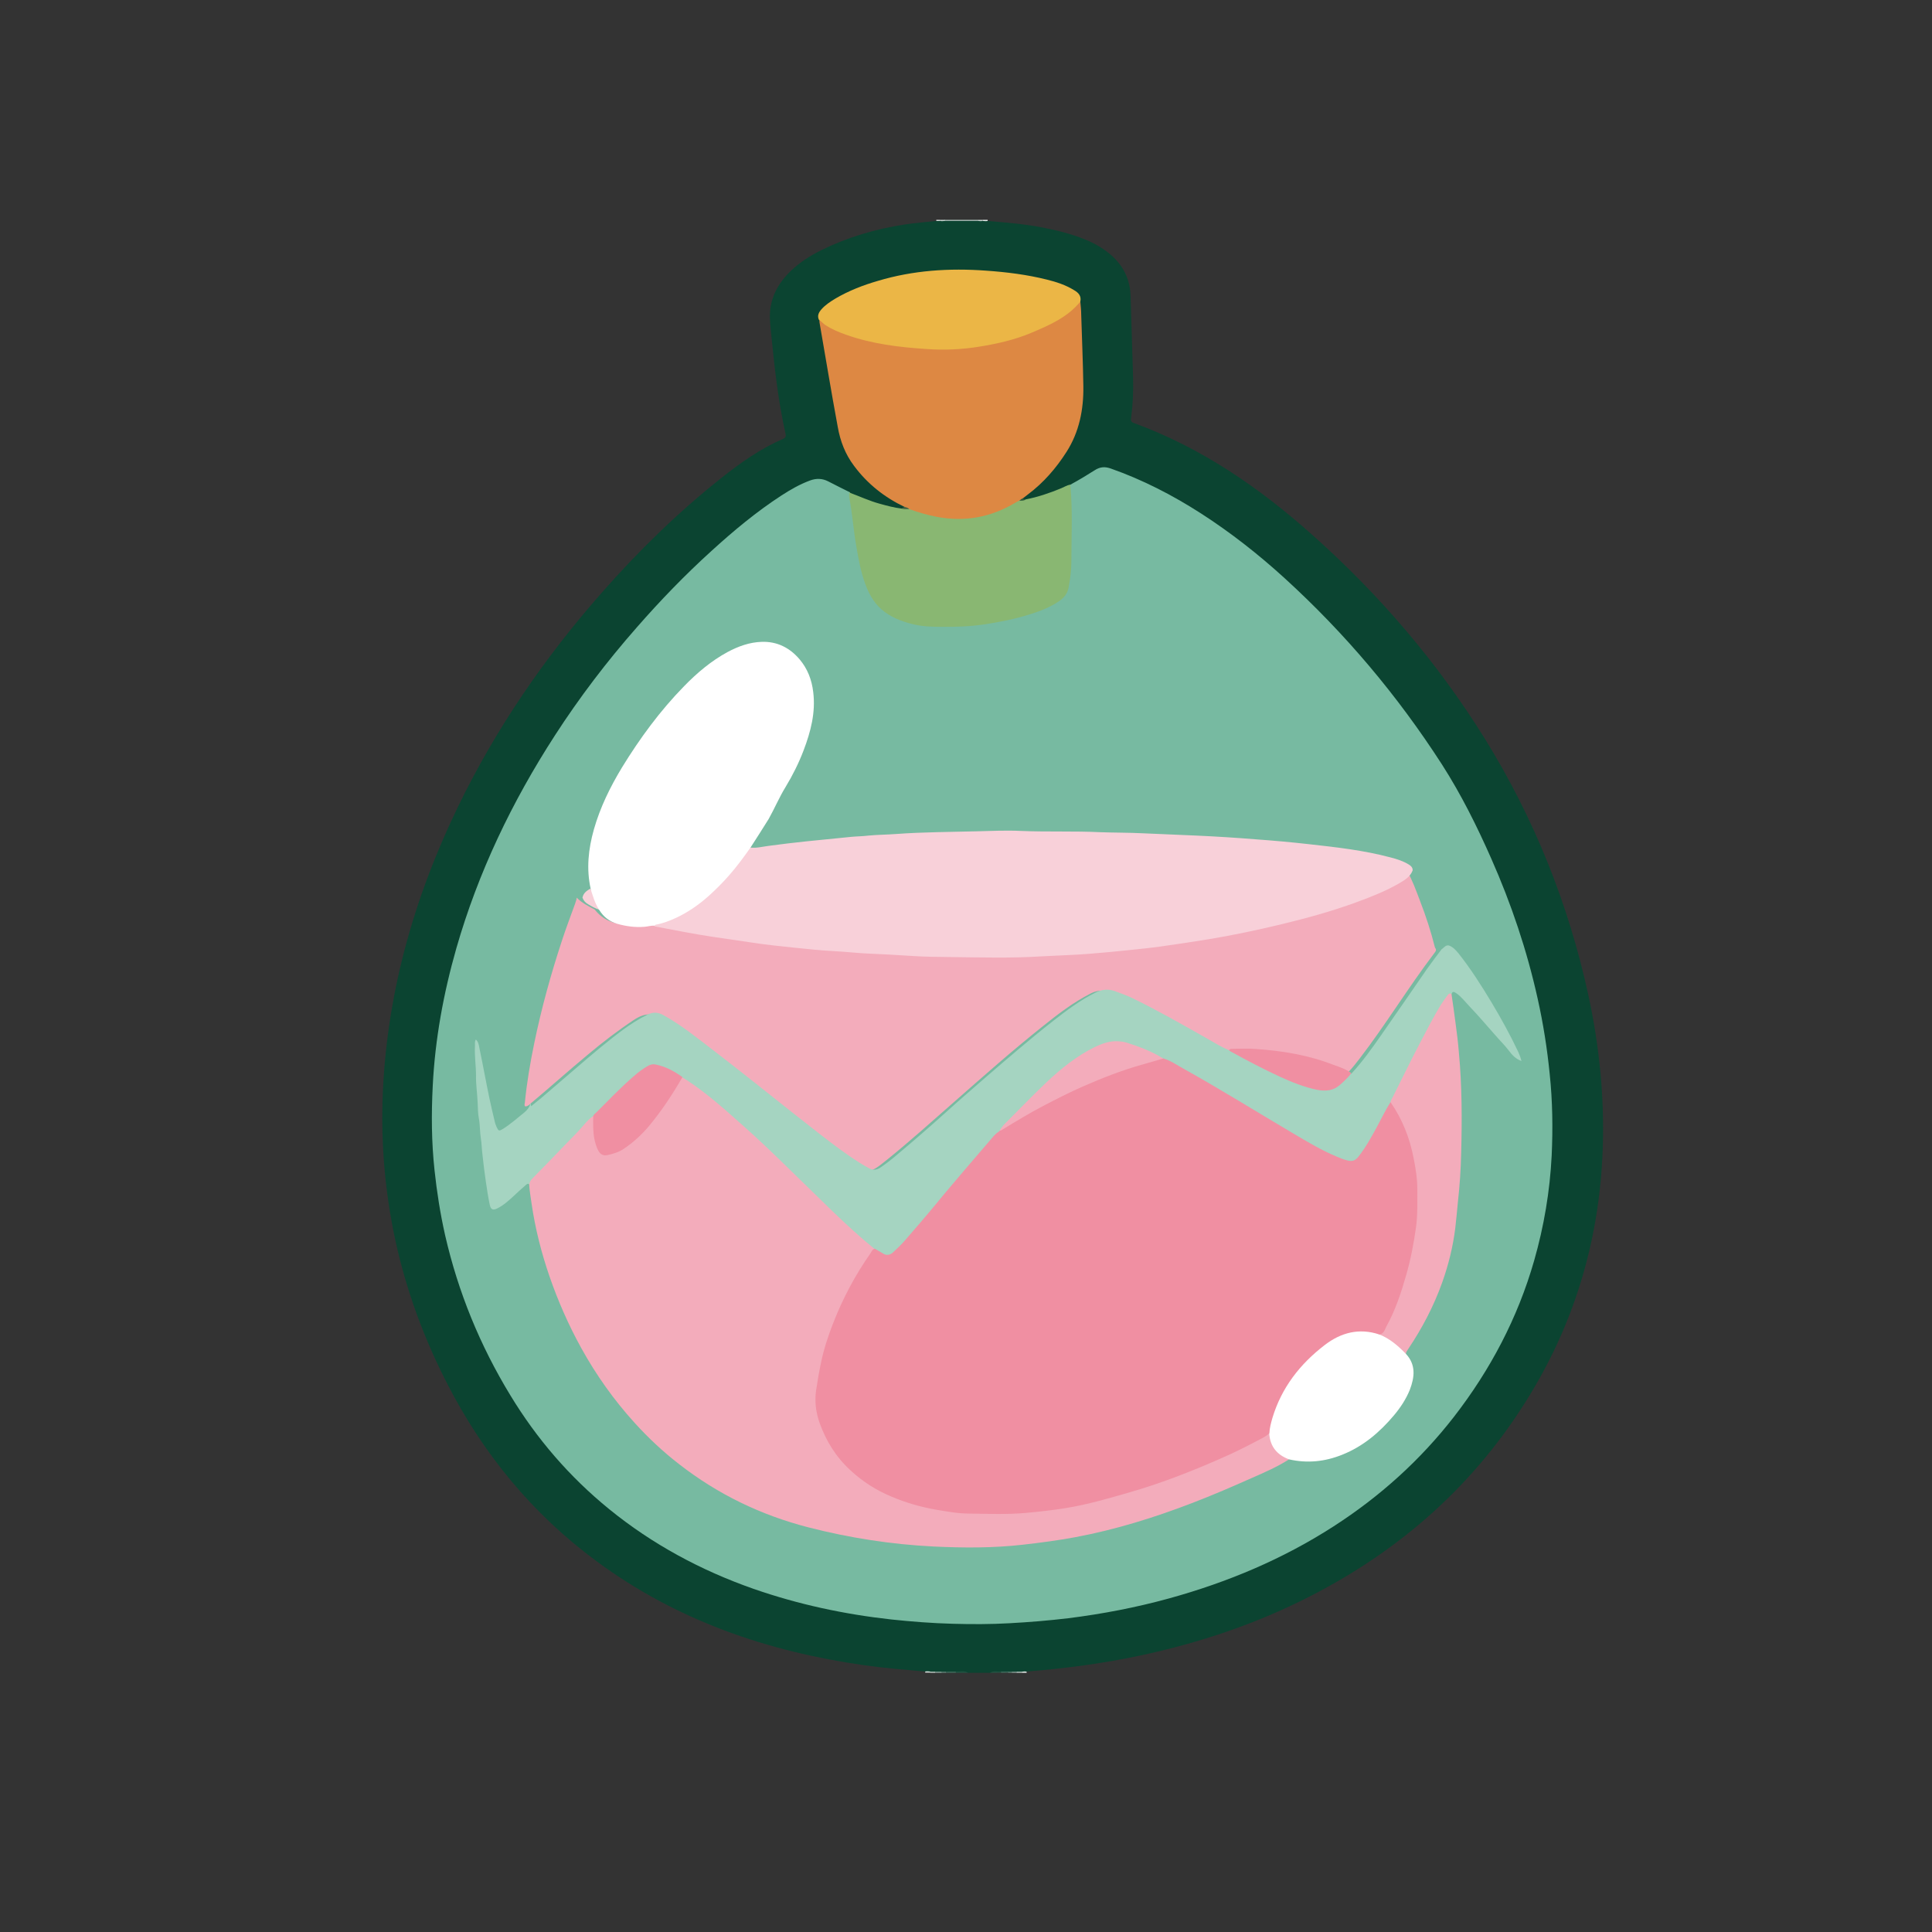 <?xml version="1.0" encoding="utf-8"?>
<!-- Generator: Adobe Illustrator 23.1.0, SVG Export Plug-In . SVG Version: 6.00 Build 0)  -->
<svg version="1.1" id="Layer_1" xmlns="http://www.w3.org/2000/svg" xmlns:xlink="http://www.w3.org/1999/xlink" x="0px" y="0px"
	 viewBox="0 0 1080 1080" style="enable-background:new 0 0 1080 1080;" xml:space="preserve">
<rect x="0" y="0" width="1080" height="1080" fill="#333333" stroke="none"/>
<g>
	<path style="fill:#0B4431;" d="M517.2,934.4c-11.3-1-22.6-1.9-33.9-3.5c-54.4-7.7-105-25.1-149.6-58
		c-36.1-26.6-63.8-60.3-84.1-100.2c-14.3-28-24.6-57.4-30.4-88.3c-4.2-22.5-6-45.3-5.4-68.2c1.7-58.3,17-113.2,42.3-165.4
		c21.2-43.7,48.4-83.3,80.4-119.6c20.4-23.2,42.4-44.7,66.6-63.9c10.8-8.6,22-16.5,34.7-22c1.5-0.7,1.6-1.5,1.3-2.9
		c-4.2-18.7-6.2-37.6-8.1-56.6c-0.4-4.5-1-9.1-0.3-13.6c1.2-8.2,5.3-14.9,11.2-20.6c5.1-4.9,10.9-8.6,17.1-11.7
		c14.8-7.3,30.4-11.9,46.7-14.4c5.8-0.9,11.7-1.3,17.6-2c0.7-0.4,1.5-0.2,2.3-0.3c1,0,2,0,3,0c5.8,0,11.6,0,17.5,0c1,0,2,0,3,0
		c1,0.1,2-0.2,2.9,0.3c10,0.9,19.9,1.6,29.8,3.5c8.4,1.6,16.7,3.6,24.6,6.8c5,2,9.6,4.6,13.8,8c7.5,6.2,11.6,14.1,11.8,23.9
		c0.4,15.1,1,30.2,1.4,45.3c0.2,7.5-0.1,15-1.1,22.5c-0.2,1.6-0.1,2.4,1.6,3c37.8,13.8,70.2,36.2,99.9,62.7
		c37.5,33.4,69.9,71.3,96.4,114c27.4,44.3,46.6,92.1,57.7,143.1c6.2,28.6,9.1,57.5,8,86.7c-1.8,49-15.1,94.7-40.6,136.6
		c-30.2,49.7-72,86.8-123.7,113.1c-29.8,15.2-61.3,25.7-94,32.7c-21,4.5-42.3,7.3-63.7,9c-0.9,0.5-1.8,0.2-2.7,0.3
		c-0.9,0-1.8,0-2.7,0s-1.8,0-2.8,0c-0.7,0-1.5,0-2.2,0c-1.3,0-2.6,0-3.9,0c-2,0.2-4.1-0.4-6.1,0.4c-4.1,0-8.2,0-12.3,0
		c-2.2-0.8-4.6-0.2-6.8-0.4c-1.7,0-3.5,0-5.2,0c-1,0-1.9,0-2.9,0c-1.1,0-2.3,0-3.4,0c-0.9,0-1.9,0-2.8,0
		C519.1,934.6,518.1,934.9,517.2,934.4z"/>
	<path style="fill:#ADC0BA;" d="M546.6,123.5c-6.2,0-12.3,0-18.5,0c-0.2-0.1-0.3-0.3-0.2-0.4s0.1-0.2,0.2-0.2c6.1,0,12.3,0,18.4,0
		c0.2,0.1,0.3,0.3,0.2,0.4C546.7,123.4,546.7,123.5,546.6,123.5z"/>
	<path style="fill:#1F5442;" d="M534.3,934.4c2.3,0.2,4.7-0.7,6.9,0.7c-2.3,0-4.6,0-6.8,0c-0.2-0.1-0.3-0.3-0.2-0.4
		C534.1,934.5,534.2,934.4,534.3,934.4z"/>
	<path style="fill:#215443;" d="M553.4,935.1c1.9-1.3,4.1-0.5,6.2-0.7c0.2,0.2,0.3,0.3,0.2,0.4c-0.1,0.1-0.1,0.2-0.2,0.2
		C557.5,935.1,555.5,935.1,553.4,935.1z"/>
	<path style="fill:#3C695A;" d="M534.3,934.4c0,0.2,0,0.4,0,0.7c-1.8,0-3.6,0-5.5,0c-0.2-0.1-0.3-0.3-0.2-0.4
		c0.1-0.1,0.1-0.2,0.2-0.2C530.6,934.4,532.4,934.4,534.3,934.4z"/>
	<path style="fill:#3D6A5B;" d="M559.6,935.1c0-0.2,0-0.4,0-0.7c1.4,0,2.7,0,4.1,0c0.2,0.1,0.3,0.3,0.2,0.4
		c-0.1,0.1-0.1,0.2-0.2,0.2C562.3,935.1,560.9,935.1,559.6,935.1z"/>
	<path style="fill:#8DA79F;" d="M522.7,934.5c1.1,0,2.3,0,3.4,0c0.2,0.1,0.3,0.2,0.3,0.4c-0.1,0.1-0.1,0.2-0.2,0.2
		c-1.1,0-2.3,0-3.4,0c-0.2-0.1-0.3-0.2-0.2-0.4C522.5,934.5,522.6,934.5,522.7,934.5z"/>
	<path style="fill:#C3D1CC;" d="M528.2,122.9c0,0.2,0,0.4,0,0.6c-0.9,0.1-1.8,0.2-2.7,0c-0.2-0.1-0.3-0.3-0.2-0.4s0.1-0.2,0.2-0.2
		C526.3,122.9,527.2,122.9,528.2,122.9z"/>
	<path style="fill:#E1E8E6;" d="M552.1,123.5c-0.9,0.2-1.8,0.1-2.7,0c-0.2-0.1-0.3-0.3-0.2-0.4s0.1-0.2,0.2-0.2c0.9,0,1.8,0,2.7,0
		C552.1,123.1,552.1,123.3,552.1,123.5z"/>
	<path style="fill:#C1CFCA;" d="M549.3,122.9c0,0.2,0,0.4,0,0.6c-0.9,0.2-1.8,0.1-2.7,0c0-0.2,0-0.4,0-0.6
		C547.5,122.9,548.4,122.9,549.3,122.9z"/>
	<path style="fill:#E1E8E6;" d="M517.2,934.4c0.9-0.2,1.8-0.1,2.7,0c0.2,0.1,0.3,0.3,0.2,0.4c-0.1,0.1-0.1,0.2-0.2,0.2
		c-0.9,0-1.8,0-2.7,0C517.2,934.9,517.2,934.6,517.2,934.4z"/>
	<path style="fill:#C4D2CD;" d="M520,935.1c0-0.2,0-0.4,0-0.6c0.9,0,1.8,0,2.7,0c0,0.2,0,0.4,0,0.6
		C521.8,935.1,520.9,935.1,520,935.1z"/>
	<path style="fill:#608579;" d="M526.1,935.1c0-0.2,0-0.4,0-0.6c0.9,0,1.8,0,2.7,0c0,0.2,0,0.4,0,0.6
		C527.9,935.1,527,935.1,526.1,935.1z"/>
	<path style="fill:#89A49B;" d="M565.7,934.5c0.9,0,1.8,0,2.7,0c0.2,0.1,0.2,0.3,0.2,0.4c-0.1,0.1-0.1,0.2-0.2,0.2
		c-0.9,0-1.8,0-2.7,0c-0.2-0.1-0.3-0.3-0.2-0.4C565.6,934.5,565.7,934.5,565.7,934.5z"/>
	<path style="fill:#BECDC8;" d="M568.4,935.1c0-0.2,0-0.4,0-0.6c0.9,0,1.8,0,2.7,0c0.2,0.1,0.3,0.3,0.2,0.4
		c-0.1,0.1-0.1,0.2-0.2,0.2C570.2,935.1,569.3,935.1,568.4,935.1z"/>
	<path style="fill:#E0E7E5;" d="M571.2,935.1c0-0.2,0-0.4,0-0.6c0.9-0.1,1.8-0.3,2.7,0c0,0.2,0,0.4,0,0.6
		C573,935.1,572.1,935.1,571.2,935.1z"/>
	<path style="fill:#E5EBE9;" d="M525.4,122.9c0,0.2,0,0.4,0,0.6c-0.7,0-1.4,0-2,0c0-0.2,0-0.4,0-0.6
		C524.1,122.9,524.7,122.9,525.4,122.9z"/>
	<path style="fill:#5D8276;" d="M565.7,934.5c0,0.2,0,0.4-0.1,0.6c-0.7,0-1.4,0-2,0c0-0.2,0-0.4,0-0.6
		C564.4,934.5,565.1,934.5,565.7,934.5z"/>
	<path style="fill:#77BAA1;" d="M598.4,270.9c4.6-2.5,9.1-5.2,13.5-8c2.9-1.9,5.6-2.2,9-1c17.9,6.3,34.6,14.9,50.6,25.2
		c16.6,10.7,32,22.8,46.6,36.1c33.9,30.9,63.2,65.7,88,104.2c10.7,16.7,19.5,34.4,27.5,52.5c11.2,25.3,20,51.4,26,78.5
		c3.1,13.9,5.3,27.9,6.7,42c1.6,15.2,1.8,30.4,1.1,45.6c-1,19.9-4.3,39.5-9.8,58.7c-9.2,32.1-24.5,61.1-44.9,87.4
		c-18.9,24.3-41.5,44.6-67.3,61.2c-28.4,18.3-59.2,31.2-91.8,40.2c-18.5,5.1-37.3,8.7-56.4,11.1c-10.9,1.3-21.9,2.2-32.9,2.8
		c-10.6,0.6-21.1,0.6-31.7,0.3c-11.5-0.3-22.9-1.2-34.3-2.4c-26.3-2.9-52-8.4-77-17.1c-29.4-10.3-56.6-24.9-80.8-44.6
		c-22.1-18-40.4-39.2-55.2-63.6c-17-27.9-29.2-57.7-36.5-89.6c-2.7-12-4.6-24.1-5.9-36.3c-1.7-15.7-1.8-31.3-1-47
		c1.3-26.2,6-51.8,13.2-77c12.2-42.5,31.1-81.9,55.1-119c13.7-21.2,29-41.3,45.7-60.3c13.2-15.1,27.1-29.5,41.9-42.9
		c12.3-11.2,25-21.8,39-30.9c5.1-3.3,10.3-6.3,16-8.4c3.5-1.3,6.9-1.2,10.2,0.5c4,2.1,8.1,4.1,12.1,6.1c1.9,3.5,1.8,7.5,2.3,11.3
		c1.4,10.8,2.7,21.6,5.4,32.2c1.3,5.4,3.2,10.6,6.3,15.4c3.7,5.9,9.1,9.4,15.4,11.8c6,2.3,12.2,3.3,18.7,3.4
		c19.3,0.5,38.1-2,56.4-8.1c2.7-0.9,5.2-2.3,7.8-3.3c7.1-2.9,9.8-8.3,10.5-15.7c0.8-9,0.6-17.9,0.6-26.9c0-7,0.5-14.1-0.5-21.1
		C597.4,272.9,597.7,271.8,598.4,270.9z"/>
	<path style="fill:#DD8843;" d="M603.9,168.6c0.2,2.4,0.5,4.7,0.5,7.1c0.4,13.4,1,26.8,1.2,40.2c0.2,13-2.3,25.6-9.4,36.7
		c-5.8,9.1-12.9,17.3-21.6,23.8c-0.9,0.7-1.8,1.4-2.7,2.1c-0.5,1-1.4,1.6-2.2,2.3c-19.5,12.5-39.9,13.2-61,4.7
		c-1.1-0.6-2.4-0.9-3-2.1c-11.3-5.4-20.8-12.9-28.3-23c-4.9-6.5-7.7-13.8-9.1-21.8c-3.6-19.4-6.8-38.9-10.2-58.4
		c-0.1-0.4,0-0.9,0-1.4c0.7-0.2,1.4,0.1,1.9,0.5c9,6.8,19.7,9.2,30.4,11.4c13.6,2.8,27.4,4,41.3,3.5c21.1-0.8,41.1-5.8,59.6-16.3
		c3.7-2.1,7.3-4.6,10.2-7.9C602,169.3,602.6,168.3,603.9,168.6z"/>
	<path style="fill:#89B772;" d="M508.3,284.6c5,1.8,10.1,3.3,15.3,4.3c15.7,3,30.3,0.3,44-7.9c0.7-0.4,1.4-0.8,2.1-1.1
		c1-0.9,2.4,0,3.5-0.7c6.9-1.3,13.6-3.6,20.1-6.3c1.7-0.7,3.2-1.7,5-2c1.4,14.4,0.6,28.8,0.6,43.3c0,4.8-0.7,9.7-1.6,14.5
		c-0.7,3.3-2.6,5.5-5.2,7.3c-5.1,3.5-10.8,5.7-16.7,7.5c-7.9,2.5-16,4.1-24.2,5.4c-8.3,1.3-16.7,1.6-25.1,1.5
		c-5.3,0-10.7-0.2-15.9-1.5c-6.5-1.6-12.6-4-17.6-8.4c-4.4-3.9-7.1-9-9.1-14.6c-2.4-6.6-3.6-13.5-4.8-20.4c-1.6-9-2.2-18.2-3.9-27.1
		c-0.2-1-0.1-2-0.1-3.1c5.7,2.1,11.2,4.7,17.1,6.3c4,1.1,8,2.2,12.2,2.7C505.5,284.6,507.1,283.8,508.3,284.6z"/>
	<path style="fill:#EBB646;" d="M603.9,168.6c-7.2,8.9-17.4,13.2-27.5,17.5c-9.3,3.9-19.1,6.1-29.1,7.7c-9.8,1.6-19.6,2-29.5,1.3
		c-15.2-1-30.3-2.8-44.9-8c-4-1.4-7.8-3-11.4-5.3c-1.4-0.9-2.3-2.2-3.7-3c-1.1-2.3-0.1-4.2,1.4-5.9c2.2-2.5,5-4.3,7.8-6
		c7.5-4.4,15.5-7.5,23.8-9.9c19.7-5.9,39.9-7.2,60.4-5.7c11.5,0.8,22.8,2.2,34,5c5.3,1.3,10.5,3,15.2,5.9
		C602.9,163.6,604.6,165.5,603.9,168.6z"/>
	<path style="fill:#476543;" d="M508.3,284.6c-1.4-0.1-2.9,0.4-4.1-0.6c0.5-0.1,1.1-0.2,1.4-0.7
		C506.6,283.6,507.6,283.8,508.3,284.6z"/>
	<path style="fill:#30593B;" d="M573.3,279.2c-1,0.9-2.3,0.6-3.5,0.7c0.6-0.6,1.3-1.1,2.1-1.4C572.2,279.1,572.7,279.1,573.3,279.2z
		"/>
	<path style="fill:#F3ACBB;" d="M786.4,486.5c3.1,5.4,5.2,11.3,7.4,17.1c3.3,8.5,6.1,17.1,8.3,25.9c0.1,0.3,0.3,0.6,0.5,0.9
		c0.4,1-0.3,1.7-0.8,2.4c-14.6,19.2-27.1,39.9-41.8,59c-1.8,2.3-3.6,4.7-5.6,6.8c-0.8,0.8-1.4,1.8-2.8,1.5
		c-11.8-5.4-24.1-9.3-36.9-11.1c-10-1.4-20-2.2-30.1-1.6c-1.6,0.4-2.8-0.6-4.1-1.3c-16.9-9.1-33.3-19.2-50.7-27.4
		c-3.5-1.7-7.1-3-10.8-4.2c-3.2-1.1-6.2-0.7-9.2,0.8c-10,5.1-18.8,11.9-27.5,18.9c-16.3,13-32,26.9-47.7,40.7
		c-12.9,11.3-25.6,22.8-39,33.6c-9.4,7.6-10,7.7-20.1,0.9c-18.3-12.2-35.1-26.3-52.3-39.8c-16.3-12.7-32.2-26-49.3-37.7
		c-0.8-0.6-1.8-1.1-2.6-1.7c-5.6-4.4-11-4-16.9-0.1c-8.9,5.9-17.4,12.4-25.6,19.3c-10.9,9-21.3,18.4-32.1,27.4
		c-0.4,0.4-0.8,0.8-1.3,1.1c-2,1.2-2.5,0.5-2-1.5c1.1-11.3,3-22.4,5.3-33.5c4-19.4,9.3-38.5,15.5-57.3c2.2-6.8,4.8-13.5,7.2-20.2
		c0.4-1.2,0.8-2.3,1-3.6c2.8,2.9,6.4,4.7,10,6.6c6.6,8.4,15.8,9,25.3,8.4c1.7-0.1,3.4-0.5,5.1,0c26.9,5.5,54,9.4,81.2,12
		c14.9,1.4,29.9,2.6,44.8,3.4c11.1,0.6,22.2,0.8,33.3,1.4c16.4,0.9,32.7,0.7,49.1,0.4c16.7-0.3,33.3-1.4,49.9-3.1
		c23.3-2.4,46.5-5.5,69.4-10.2c25.1-5.1,49.9-11.3,73.7-21c5.2-2.1,10.2-4.5,15-7.3C782.1,490.8,783.8,488.1,786.4,486.5z"/>
	<path style="fill:#F3ACBB;" d="M720.7,815.7c-6.5,4.2-13.6,7.3-20.7,10.4c-11,4.9-22.1,9.7-33.3,14c-21.3,8.2-43.1,15-65.6,19.2
		c-9.7,1.8-19.5,3.1-29.3,4.2c-16.7,1.9-33.4,1.8-50.1,1c-23.6-1.2-46.9-4.8-69.8-10.7c-26.4-6.8-50.5-18.4-72.1-35.2
		c-9.1-7-17.5-14.9-25.2-23.4c-11.5-12.7-21.3-26.5-29.6-41.5c-7.2-13-13.1-26.5-17.9-40.4c-4.5-13.1-7.9-26.5-9.9-40.2
		c-0.5-3.7-1.2-7.4-1.4-11.1c-0.9-1.9,0.3-3,1.5-4.1c6.6-6.5,12.5-13.8,19.4-20.1c4.2-3.9,7.6-8.4,11.7-12.3
		c0.9-0.9,1.7-2.3,3.4-1.6c1.2,3.7,0.5,7.6,1.2,11.4c1.9,10.2,4.3,11.6,13.7,6.7c8.9-4.6,15-12.3,20.8-20.2
		c4.1-5.5,7.8-11.1,11.2-17.1c0.6-1.1,1.2-2.2,2.3-2.9c1.5-0.5,2.6,0.5,3.7,1.2c9,5.8,17.1,12.7,25.1,19.8
		c15.5,13.8,30.2,28.5,45.2,42.9c10.6,10.2,20.8,20.9,32.5,30c0.9,0.7,2.3,1.3,1.7,3c-15.8,22.3-26.6,46.7-31.5,73.7
		c-3.2,17.6,3.1,32,14.3,44.7c14,15.9,32.8,22.7,53.1,26.2c16,2.8,32.1,2.5,48.3,1.5c27.8-1.6,54.1-9.7,80.1-18.8
		c13.3-4.6,26.2-10.3,39-16.2c5.8-2.6,11.1-6.3,16.9-8.8c0.7,0.3,1,0.9,1.1,1.6c0.9,5.6,4.3,9.2,9.1,11.9
		C720,814.8,720.5,815.2,720.7,815.7z"/>
	<path style="fill:#F8D0D9;" d="M789.7,486.5c-1.3,3.6-4.4,5.4-7.4,7.2c-7.6,4.4-15.7,7.6-23.9,10.6c-14.1,5.2-28.5,9.1-43,12.6
		c-13.1,3.1-26.2,5.9-39.5,8.1c-9,1.5-18.1,2.8-27.1,4.1c-5.8,0.8-11.7,1.4-17.5,2c-7.5,0.8-15.1,1.5-22.6,2.1
		c-8.8,0.7-17.6,0.9-26.4,1.4c-16.9,1.1-33.8,0.6-50.8,0.4c-7.1-0.1-14.3-0.1-21.4-0.6c-8.6-0.6-17.2-1-25.8-1.4
		c-6-0.3-11.9-1-17.9-1.3c-7.7-0.4-15.3-1.2-22.9-2c-7.7-0.8-15.5-1.6-23.2-2.8c-7.3-1.1-14.5-2.1-21.8-3.2
		c-10.8-1.6-21.6-3.8-32.3-5.8c-0.2,0-0.3-0.3-0.5-0.4c-0.1-1.6,1.3-1.4,2.1-1.6c11.3-2.9,20.7-9.2,29.2-17
		c7.5-7,14.3-14.6,20.1-23.1c0.6-0.9,1-2.1,2.5-2c3.5,0.4,7-0.6,10.4-1c7-0.9,13.9-1.8,20.9-2.5c8.3-0.8,16.7-1.7,25-2.5
		c3.2-0.3,6.3-0.3,9.5-0.7c5.2-0.5,10.4-0.5,15.6-0.9c15-1.1,29.9-1.1,44.9-1.5c8.3-0.2,16.6-0.6,24.9-0.2c14.8,0.6,29.5,0,44.3,0.7
		c7.8,0.3,15.7,0.2,23.5,0.6c10.1,0.5,20.2,0.8,30.3,1.3c11.1,0.5,22.2,1.2,33.3,2.1c9.8,0.7,19.7,1.6,29.5,2.7
		c15.3,1.7,30.6,3.4,45.6,7.4c3.5,0.9,7,2,10.1,3.9C788.6,483.9,789.7,484.8,789.7,486.5z"/>
	<path style="fill:#A5D4C1;" d="M331.6,623.9c-2.3,1.5-4.1,3.6-5.8,5.6c-2.7,3.2-5.7,6.1-8.6,9.1c-6.5,6.8-13,13.5-19.6,20.2
		c-0.9,0.9-1.6,1.9-1.6,3.2c-0.7-0.4-1.2-0.3-1.8,0.2c-2.5,2.1-4.9,4.4-7.3,6.6c-2.7,2.5-5.5,5-8.9,6.7c-2.4,1.2-3.6,0.7-4.2-1.9
		c-0.9-4.3-1.6-8.7-2.2-13c-0.7-5-1.4-10.1-1.9-15.1c-0.4-3-0.4-6.1-0.9-9.1c-0.6-3.7-0.4-7.4-1.1-11.1c-0.6-3-0.5-6.1-0.7-9.1
		c-0.2-5-1-9.9-0.9-14.9c0-5.5-0.9-11.1-0.6-16.6c0.1-1.1-0.3-2.3,0.5-3.6c1.5,1.3,1.7,3.2,2,4.8c2,9.5,3.7,19.1,5.7,28.6
		c0.9,4.2,1.9,8.4,2.9,12.6c0.2,1,0.6,1.9,1,2.9c1.1,2.3,1.3,2.4,3.5,1.1c4.3-2.7,8.1-6.1,12.1-9.3c1.7-1.4,2.9-3.1,3.4-5.2
		c0.1,0.4,0.2,0.9,0.3,1.8c2.1-1.7,4.1-3.3,6-4.9c6.1-5.2,12.2-10.5,18.3-15.7c4.8-4.1,9.6-8.3,14.5-12.3
		c8.3-6.7,16.5-13.5,26.2-18.3c3.2-1.6,6-1.4,9,0.3c9.8,5.4,18.4,12.4,27.3,19.2c7.8,6,15.6,12.1,23.3,18.2
		c7.1,5.6,14.2,11.3,21.3,16.9c5.3,4.1,10.5,8.3,15.8,12.4c7.1,5.5,14.2,10.9,21.8,15.7c1.7,1.1,3.5,2.1,5.3,3.1
		c2.2,1.2,4.2,1.2,6.4-0.3c3.4-2.3,6.6-4.8,9.7-7.5c9-7.5,17.8-15.2,26.5-23c7.4-6.7,14.9-13.2,22.5-19.8
		c12.4-10.7,24.9-21.5,37.8-31.6c7.5-5.9,15.1-11.6,23.7-15.9c3.6-1.8,7-2.2,10.8-0.9c3.3,1.2,6.6,2.4,9.8,3.9
		c14,6.8,27.5,14.5,41.1,22.2c4.3,2.5,8.6,5.1,13.2,7.1c2.6,0.1,4.7,1.7,6.8,2.9c9.9,5.3,19.9,10.5,30.3,14.7
		c3.9,1.6,7.9,2.7,12,3.7c5.3,1.2,9.8,0.1,13.8-3.8c1.7-1.6,3-3.7,5.4-4.6c6.1-6.6,11.3-13.9,16.4-21.2c8.7-12.4,17.3-25,25.9-37.4
		c2.6-3.7,5.4-7.3,8.1-10.9c0.5-0.4,1.1-0.8,1.6-1.3c1.2-1.1,2.4-1,3.7-0.2c1.6,0.9,2.8,2.3,4,3.7c6.9,8.7,12.9,18.1,18.6,27.6
		c5.4,9,10.4,18.1,14.9,27.6c0.7,1.5,1.3,3.1,1.8,5.1c-3.4-1.2-5.4-3.6-7.2-6c-2.3-3-5-5.6-7.4-8.4c-4.8-5.4-9.5-11-14.5-16.2
		c-2.4-2.5-4.5-5.4-7.5-7.4c-1.2-0.8-2.1-1-2.5,0.7c-4.8,4.4-7.5,10.2-10.5,15.8c-8.1,14.8-15.5,30-23,45.2
		c-4.8,8.8-9.1,17.8-14.6,26.2c-0.8,1.2-1.7,2.4-2.6,3.6c-2.8,3.6-4.9,4.3-9.2,2.9c-8.7-2.9-16.5-7.6-24.4-12.1
		c-19.9-11.5-39.3-23.7-59.2-35.1c-5.8-3.3-11.6-6.7-17.6-9.6c-5.2-2.9-10.7-5-16.1-7.3c-7.5-3.1-14.8-2.5-22,1.1
		c-7.6,3.8-14.3,8.8-20.7,14.2c-10.3,8.7-19.3,18.8-29,28.3c-1,1-1.7,2.2-2.6,3.2c-0.2,0.3-0.4,0.5-0.7,0.7
		c-0.2,0.2-0.5,0.5-0.7,0.7c-8.4,9.1-16.3,18.6-24.3,28c-10.9,12.7-20.9,26-32.7,37.8c-4.4,4.4-8,4.1-12.2-0.9
		c-8.3-6.7-16.1-13.9-23.8-21.3c-10.1-9.8-20.2-19.7-30.3-29.5c-6.6-6.4-13.3-12.7-20.2-18.8c-9.9-8.8-19.8-17.7-30.9-25
		c-0.9-0.6-1.8-1-2.6-1.6c-2.9-0.5-5.2-2.2-7.6-3.6c-6-3.4-11.1-3.1-16.4,1.6c-7.7,6.7-14.9,13.9-22.2,21
		C334.1,622,333.2,623.4,331.6,623.9z"/>
	<path style="fill:#FFFFFF;" d="M419.6,473.7c-3.8,5.4-7.7,10.7-12,15.6c-3.6,4.1-7.5,8-11.5,11.6c-5.4,4.8-11.4,9-18,12.1
		c-3.7,1.7-7.5,3.2-11.5,3.9c-0.3,0-0.5,0.4-0.8,0.6c-1.9-0.2-3.8,0.5-5.7,0.6c-5.1,0.4-10.2-0.3-15.1-1.7c-4.3-1.3-7.6-3.8-10-7.7
		c-3.6-3.1-5-7.2-4.8-11.8c-2.5-11.3-1.3-22.3,1.8-33.3c3.5-12.3,9.1-23.7,15.7-34.6c10-16.3,21.3-31.7,34.7-45.4
		c7.2-7.4,15.1-14.1,24.3-19.1c6-3.2,12.3-5.5,19.1-5.7c8.6-0.3,15.7,3.3,21.2,9.8c4.4,5.2,6.8,11.4,7.6,18.3
		c1.4,11.4-1.4,22.1-5.4,32.6c-2.7,7.1-6.1,13.9-10.1,20.5c-3.5,5.7-6.1,11.9-9.4,17.8C426.4,463,423.1,468.4,419.6,473.7z"/>
	<path style="fill:#F3ACBB;" d="M777.3,616.3c0.1-1.2,0.8-2.1,1.3-3.1c5.1-10.1,10-20.3,15.3-30.4c3.7-7.1,7.4-14.3,11.6-21.2
		c1.2-1.9,2.6-3.7,3.9-5.5c0.5-0.7,1.2-1,2-0.4c0.8,5.5,1.6,11,2.3,16.5c0.7,5.3,1.4,10.6,1.8,15.9c1.8,18.9,1.8,37.9,1.3,56.8
		c-0.2,8.9-0.8,17.9-1.8,26.8c-0.5,5-0.9,9.9-1.5,14.9c-1.3,10.4-3.8,20.5-7.3,30.3c-4.7,13.2-11.2,25.6-19,37.2
		c-0.6,0.9-1.2,1.7-1.3,2.7c-1.6,0.3-2.4-1-3.3-1.9c-2.9-2.9-6-5.4-9.8-7.1c-0.9-0.4-2.4-0.7-1.6-2.3c5.8-7.7,8.8-16.6,11.7-25.6
		c4.2-13,7.2-26.3,8.1-39.9c1.5-21.1-1.3-41.5-12.5-60C777.9,618.8,777,617.8,777.3,616.3z"/>
	<path style="fill:#FFFFFF;" d="M771.1,746c5.9,2.3,10.5,6.4,14.8,10.8c5.7,6.1,4.9,13,2.2,20.1c-2.1,5.2-5.2,9.9-8.8,14.2
		c-8,9.5-17.2,17.4-29,22.1c-9.7,3.9-19.5,4.9-29.7,2.6c-6.7-2.5-10.6-7.1-11.1-14.5c-1.2-1.3-0.6-2.8-0.3-4.2
		c2.7-12.7,8.8-23.8,17.4-33.5c5-5.6,10.4-10.8,16.8-14.8c6.8-4.2,14.1-6.3,22.1-5C767.6,744.2,769.7,744.2,771.1,746z"/>
	<path style="fill:#F7D0D8;" d="M330.1,496.7c1.3,4.1,2.4,8.2,4.8,11.8c-2.2-0.7-4.1-1.8-6.1-3c-1.6-0.9-2.6-2.1-3.2-3.7
		C326.1,499.2,328,497.9,330.1,496.7z"/>
	<path style="fill:#F08FA2;" d="M755.4,599.9c-1.8,2.5-4.1,4.5-6.4,6.6c-3.7,3.3-8.1,3.6-12.8,2.7c-7.2-1.5-13.9-4.2-20.5-7.2
		c-9.5-4.4-18.7-9.2-27.9-14.3c-0.3-0.2-0.5-0.4-0.8-0.7c0.5-0.6,1.1-0.7,1.8-0.7c4.4,0,8.9-0.3,13.3,0.1c14.8,1,29.4,3.4,43.4,8.9
		C749,596.5,752.5,597.7,755.4,599.9z"/>
	<path style="fill:#F08FA2;" d="M771.1,746c-11.3-3.8-21.5-1.1-30.6,5.9c-13.8,10.6-24.1,23.8-29.2,40.7c-0.8,2.8-1.6,5.7-1.7,8.6
		c-1.5,1.4-3.3,2.4-5.1,3.3c-6,3.2-12.1,6.3-18.3,9.1c-9.5,4.3-19.1,8.3-28.9,12c-8.5,3.2-17.1,6.1-25.8,8.6
		c-11.7,3.4-23.4,6.8-35.5,8.8c-7.4,1.2-14.7,2-22.2,2.7c-10.7,1-21.3,0.5-32,0.4c-6.1,0-12.1-1.1-18.1-2.1
		c-8.7-1.5-17.2-3.9-25.4-7.4c-8.4-3.5-16-8.3-22.8-14.6c-8.1-7.4-13.7-16.4-17.3-26.5c-2.1-5.9-2.9-12-2-18.3
		c0.8-5.3,1.7-10.5,2.8-15.7c1.6-7.6,4-14.9,6.8-22c5.4-13.8,12.3-26.8,20.8-38.9c0.7-1,1-2.4,2.6-2.5c1.5,0.9,2.9,1.7,4.4,2.6
		c2,1.3,3.9,0.9,5.6-0.6c2.2-2.1,4.5-4.2,6.5-6.5c5.9-6.8,11.7-13.5,17.4-20.4c5.1-6.3,10.5-12.5,15.7-18.7
		c5.2-6.1,10.5-12.2,15.7-18.3c1.1-1.3,2.2-2.6,3.7-3.5c0.3-0.2,0.5-0.4,0.7-0.7l0,0c7.2-5.7,15.2-9.8,23.2-14.1
		c20.3-10.9,41.2-20,63.6-25.7c1.5-0.4,3.1-0.8,4.7-0.5c4.1,1.2,7.5,3.7,11.2,5.7c20.8,11.6,41,24.2,61.5,36.3
		c7.8,4.6,15.6,9.3,24,12.8c1.8,0.8,3.6,1.5,5.4,2c3.4,1,5,0.5,7.1-2.2c4.1-5.3,7.3-11.2,10.5-17.1c2.4-4.4,4.5-8.9,7.2-13.1
		c6.6,9.5,10.7,19.9,12.9,31.2c1.2,5.9,2.1,11.8,2.1,17.8c0,6.9,0.2,13.8-0.7,20.7c-1.3,9.2-3,18.3-5.6,27.2
		c-2.8,9.8-6,19.5-11,28.5C774.1,743.3,773.6,745.6,771.1,746z"/>
	<path style="fill:#F08FA2;" d="M331.6,623.9c0.4-1,1.2-1.6,2-2.3c6.8-6.8,13.5-13.8,20.8-20.1c2.4-2.1,4.9-4,7.7-5.6
		c1.4-0.8,2.7-1.2,4.5-0.8c5.6,1.1,10.4,3.8,14.9,7c-5.6,9.7-11.7,19-19,27.7c-4.1,4.8-8.6,8.9-13.8,12.4c-2.8,1.9-5.9,2.8-9.1,3.5
		c-2.3,0.5-3.9-0.3-5.1-2.4c-1.1-2-1.7-4.2-2.2-6.4C331.4,632.5,331.6,628.2,331.6,623.9z"/>
	<path style="fill:#F3ACBB;" d="M650.3,591.7c-3.8,1.1-7.6,2.2-11.4,3.3c-11.6,3.2-22.7,7.6-33.7,12.4c-7.5,3.3-14.7,7-22,10.8
		c-7.7,4-15.2,8.6-22.6,13.1c-0.6,0.4-1.1,0.8-1.8,0.7c1.1-1.9,2.5-3.5,4.1-5c7.3-7.3,14.5-14.8,22-21.9
		c8.2-7.7,16.9-14.8,27.1-19.8c4.2-2,8.6-3.6,13.4-3.2c1.5,0.1,2.9,0.3,4.3,0.7C637,585.1,643.9,587.8,650.3,591.7z"/>
	<path style="fill:#F3ACBB;" d="M558.9,632c-0.2,0.2-0.5,0.5-0.7,0.7C558.4,632.5,558.6,632.2,558.9,632z"/>
</g>
</svg>
